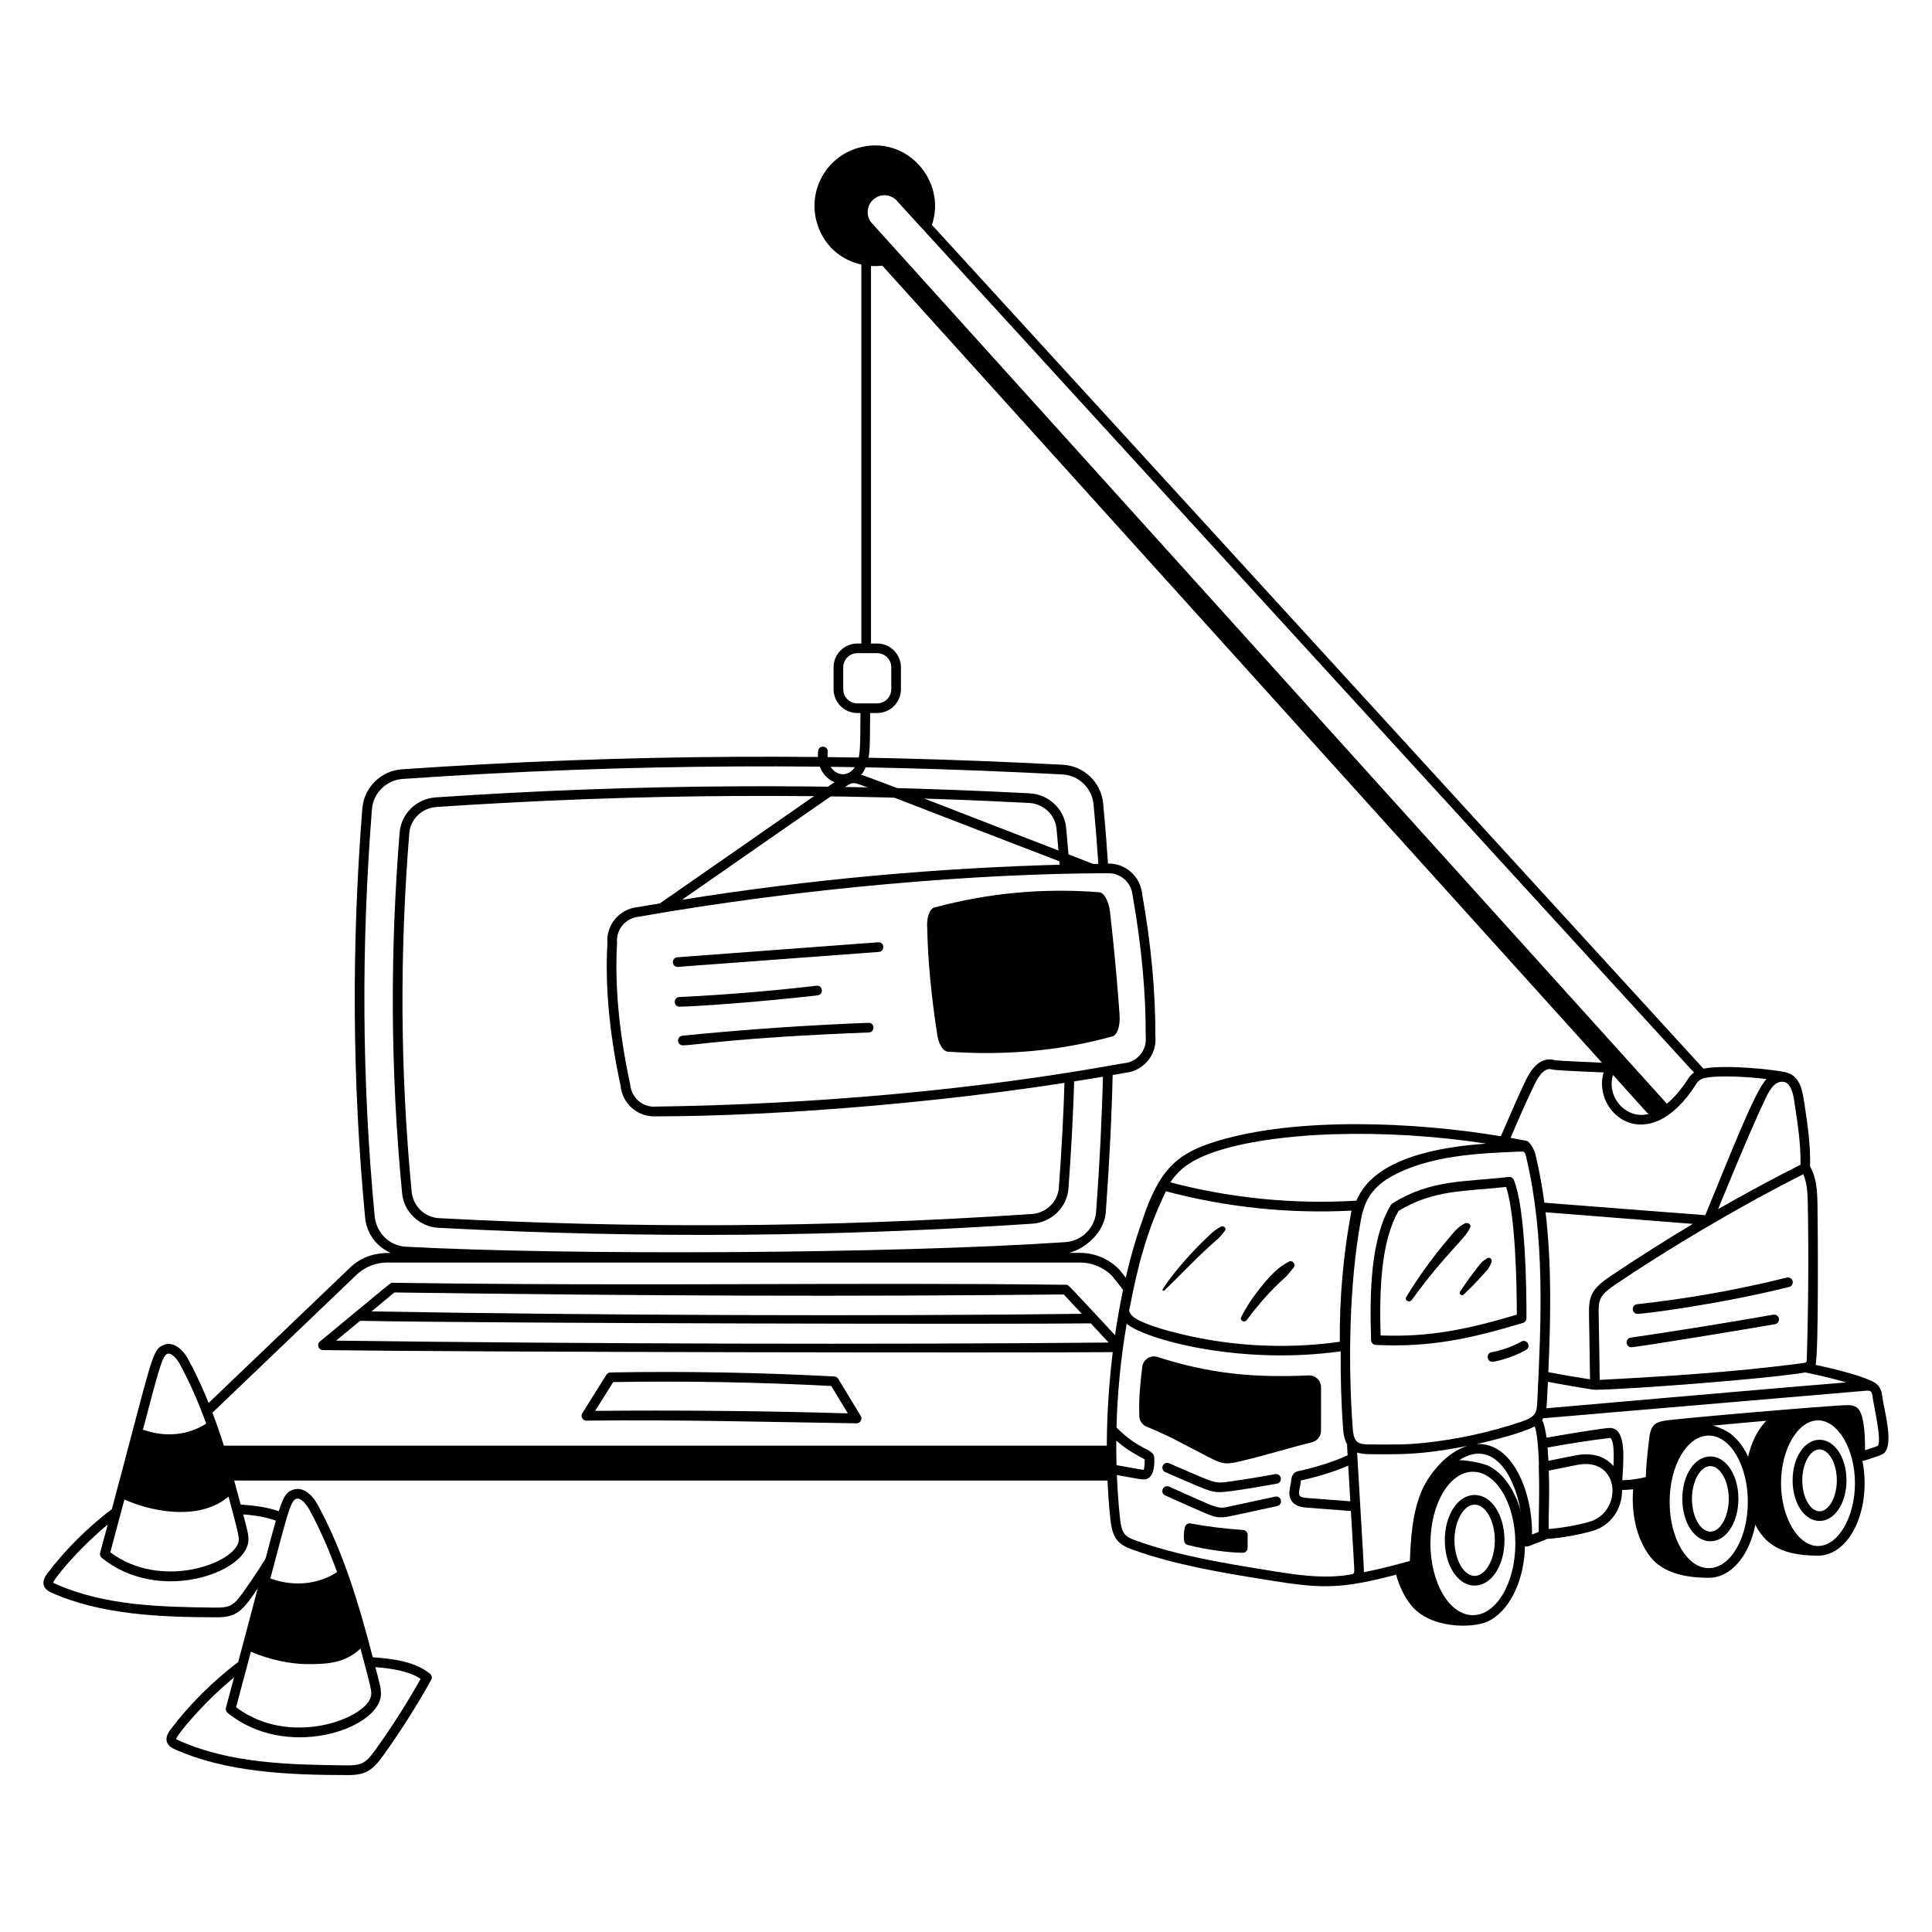 <svg xmlns="http://www.w3.org/2000/svg" fill="none" viewBox="0 0 200 200" height="400" width="400"><g id="on-site-work-field--work-on-site-work-field"><g id="laptop"><path id="vector" fill="#000000" d="M110.211 111.6C110.096 115.374 109.896 119.13 109.611 122.954C109.503 124.407 108.3 125.578 106.814 125.677C85.144 127.118 65.541 127.161 45.456 126.104C43.98 126.026 42.762 124.882 42.615 123.356C41.394 110.658 41.39 98.419 42.369 86.248C42.485 84.806 43.684 83.643 45.16 83.543C66.459 82.098 86.251 82.079 106.535 83.122C108.014 83.198 109.233 84.342 109.371 85.784C109.509 87.22 109.621 88.619 109.727 90.01C110.06 90.001 110.394 89.997 110.728 89.989C110.621 88.575 110.506 87.151 110.366 85.688C110.181 83.757 108.556 82.224 106.586 82.123C85.773 81.048 65.884 81.133 45.091 82.545C43.125 82.679 41.526 84.236 41.37 86.168C40.391 98.323 40.384 110.626 41.626 123.539C41.812 125.468 43.435 127 45.401 127.103C67.17 128.249 86.763 128.012 106.878 126.675C108.858 126.543 110.461 124.975 110.606 123.029C110.895 119.147 111.099 115.313 111.214 111.439C110.879 111.492 110.545 111.548 110.209 111.601L110.211 111.6Z"></path><path id="vector_2" fill="#000000" d="M115.858 138.679C110.201 132.613 110.643 133.003 110.33 133C87.873 132.726 67.687 133.169 40.657 132.793C40.387 132.796 41.017 132.349 33.112 138.876C32.754 139.171 32.96 139.755 33.424 139.761C49.413 139.983 106.122 140.057 115.686 139.969C115.742 139.539 115.795 139.109 115.858 138.679ZM40.827 133.795C67.684 134.167 87.793 134.226 110.12 134.002L111.992 136.006C91.164 136.268 61.358 136.167 38.457 135.755L40.827 133.795ZM34.798 138.779L37.273 136.733C51.933 137.006 104.994 137.099 112.915 136.994L114.769 138.979C91.923 139.199 60.163 139.12 34.797 138.78L34.798 138.779Z"></path><path id="vector_3" fill="#000000" d="M88.674 147.341C79.342 147.204 70.442 146.954 60.708 147.062C60.346 147.086 60.06 146.646 60.279 146.296L62.777 142.309C62.867 142.166 63.023 142.078 63.192 142.075C70.888 141.939 78.686 142.08 86.371 142.492C86.536 142.501 86.686 142.591 86.772 142.733L89.103 146.582C89.305 146.914 89.064 147.347 88.674 147.341ZM87.769 146.312L86.053 143.478C78.566 143.082 70.975 142.945 63.48 143.071L61.612 146.053C69.679 145.974 79.441 146.053 87.769 146.312Z"></path><path id="vector_4" fill="#000000" d="M22.647 149.652C23.03 150.847 23.383 152.053 23.72 153.265H115.135C115.073 152.062 115.047 150.857 115.045 149.652H22.647Z"></path><path id="vector_5" fill="#000000" d="M115.89 131.447C114.831 130.335 113.343 129.697 111.807 129.697H110.666C112.567 129.191 114.331 127.415 114.47 125.505C114.829 120.565 115.084 115.703 115.195 110.768C114.861 110.826 114.525 110.88 114.19 110.937C114.077 115.762 113.828 120.546 113.472 125.433C113.35 127.115 111.988 128.469 110.305 128.583C92.368 129.797 58.973 129.967 42 129.059C40.329 128.97 38.95 127.645 38.783 125.881C37.449 111.757 37.388 97.909 38.504 83.767C38.636 82.098 39.994 80.753 41.664 80.638C65.325 79.004 87.263 78.975 109.989 80.169C111.663 80.257 113.044 81.581 113.201 83.25C113.416 85.528 113.59 87.747 113.737 89.927C114.09 89.923 113.737 89.922 114.738 89.913C114.591 87.709 114.414 85.464 114.197 83.155C113.994 80.996 112.208 79.283 110.043 79.169C87.278 77.972 65.2 78.01 41.596 79.639C39.436 79.788 37.679 81.529 37.508 83.688C36.384 97.936 36.454 111.844 37.799 126.073C37.953 127.698 39.005 129.07 40.44 129.698C38.991 129.698 37.684 129.966 36.39 131.08L21.2 145.612C21.334 145.947 21.463 146.284 21.59 146.622L37.062 131.82C37.903 131.096 38.978 130.697 40.087 130.697H111.808C113.071 130.697 114.295 131.222 115.137 132.102L116.681 134.048C116.769 133.635 116.883 133.229 116.978 132.818L115.89 131.447Z"></path></g><g id="sign"><path id="vector_6" fill="#000000" d="M118.239 92.563C118.061 90.649 116.356 89.233 114.486 89.41C114.049 89.415 113.611 89.431 113.174 89.438C88.328 79.85 89.07 80.004 88.22 80.081C87.281 80.168 88.02 79.845 68.301 93.525C67.545 93.652 66.786 93.767 66.032 93.9C64.04 94.086 62.708 95.883 62.881 97.618C62.619 102.019 63.081 107.012 64.245 112.4C64.413 114.206 65.938 115.566 67.685 115.566C80.585 115.566 99.74 114.071 116.474 111.06C118.377 110.872 119.779 109.176 119.604 107.317C119.624 102.729 119.162 97.751 118.239 92.563ZM88.312 81.077C88.814 81.024 88.499 81.044 110.526 89.494C97.165 89.818 83.767 91.041 70.6 93.145C88.137 80.951 87.783 81.125 88.313 81.077H88.312ZM116.359 110.066C115.267 110.179 96.228 114.15 67.947 114.553C66.656 114.676 65.381 113.771 65.232 112.248C64.078 106.89 63.623 101.988 63.878 97.602C63.756 96.288 64.687 95.031 66.165 94.891C83.234 91.889 101.494 90.398 114.767 90.398C116.036 90.398 117.123 91.37 117.248 92.697C118.166 97.867 118.623 102.784 118.605 107.361C118.732 108.729 117.727 109.94 116.359 110.066Z"></path><path id="vector_7" fill="#000000" d="M115.062 107.311C109.704 108.79 104.079 109.28 98.212 108.873C97.64 108.926 97.087 108.005 96.977 106.816C96.401 103.006 96.052 99.436 95.99 96.168C95.88 94.979 96.254 93.971 96.826 93.918C102.392 92.431 108.01 91.924 113.676 92.356C114.248 92.303 114.777 93.227 114.911 94.414C115.326 98.086 115.661 101.64 115.898 105.062C115.981 106.254 115.634 107.258 115.062 107.311Z"></path><path id="vector_8" fill="#000000" d="M70.155 100.095C69.518 100.095 69.483 99.144 70.118 99.096L90.902 97.545C91.562 97.489 91.636 98.493 90.976 98.542C90.976 98.542 70.166 100.094 70.154 100.094L70.155 100.095Z"></path><path id="vector_9" fill="#000000" d="M70.351 104.212C69.705 104.218 69.682 103.243 70.328 103.212C75.049 102.985 79.826 102.591 84.526 102.043C85.183 101.963 85.3 102.96 84.642 103.036C78.652 103.735 71.991 104.196 70.351 104.212Z"></path><path id="vector_10" fill="#000000" d="M70.693 108.213C70.063 108.213 70.017 107.278 70.644 107.215C77.019 106.577 83.499 106.128 89.904 105.881C90.57 105.86 90.6 106.854 89.943 106.88C75.93 107.421 71.957 108.213 70.693 108.213Z"></path></g><g id="crane"><path id="vector_11" fill="#000000" d="M154.131 151.762C153.718 151.554 151.993 151.064 150.222 151.141C146.865 153.831 146.61 157.74 146.433 161.976C145.699 162.181 145.032 162.361 144.398 162.526C144.715 163.888 145.264 165.149 146.058 166.148C148.045 168.648 152.446 168.552 153.951 167.882C156.21 166.876 157.869 163.625 157.869 159.78C157.869 156.037 156.297 152.857 154.131 151.763V151.762ZM152.474 167.202C150.051 167.202 148.079 163.872 148.079 159.779C148.079 155.686 150.051 152.356 152.474 152.356C154.897 152.356 156.869 155.686 156.869 159.779C156.869 163.872 154.897 167.202 152.474 167.202Z"></path><path id="vector_12" fill="#000000" d="M152.656 164.137C150.924 164.137 149.567 162.077 149.567 159.447C149.567 156.817 150.924 154.757 152.656 154.757C154.388 154.757 155.744 156.817 155.744 159.447C155.744 162.077 154.388 164.137 152.656 164.137ZM152.656 155.757C151.524 155.757 150.567 157.447 150.567 159.447C150.567 161.447 151.524 163.137 152.656 163.137C153.788 163.137 154.744 161.447 154.744 159.447C154.744 157.447 153.787 155.757 152.656 155.757Z"></path><path id="vector_13" fill="#000000" d="M189.983 146.555C189.762 146.422 189.386 146.256 188.915 146.103C187.472 146.209 185.521 146.365 183.456 146.536C181.973 147.66 181.087 149.614 180.797 151.728C181.371 153.294 181.574 155.144 181.337 156.981C182.323 159.596 184.036 161.043 188.198 161.043C190.904 161.043 193.024 157.747 193.024 153.54C193.024 150.319 191.78 147.636 189.982 146.555H189.983ZM188.198 160.043C186.124 160.043 184.371 157.065 184.371 153.54C184.371 150.015 186.123 147.037 188.198 147.037C190.273 147.037 192.024 150.015 192.024 153.54C192.024 157.065 190.272 160.043 188.198 160.043Z"></path><path id="vector_14" fill="#000000" d="M188.359 157.449C186.796 157.449 185.571 155.603 185.571 153.246C185.571 150.889 186.796 149.043 188.359 149.043C189.922 149.043 191.147 150.889 191.147 153.246C191.147 155.603 189.922 157.449 188.359 157.449ZM188.359 150.043C187.39 150.043 186.571 151.51 186.571 153.246C186.571 154.982 187.39 156.449 188.359 156.449C189.328 156.449 190.147 154.982 190.147 153.246C190.147 151.51 189.328 150.043 188.359 150.043Z"></path><path id="vector_15" fill="#000000" d="M179.138 148.415C177.948 147.513 174.434 146.469 172.227 147.895C171.871 148.125 171.554 148.411 171.257 148.721C171.214 148.987 170.787 153.294 170.853 153.294C170.287 153.457 169.707 153.563 169.123 153.637C168.772 156.336 169.339 159.271 170.863 161.189C172.237 162.918 174.679 163.333 176.887 163.333C179.717 163.333 181.934 159.88 181.934 155.473C181.934 152.334 180.809 149.682 179.138 148.417V148.415ZM176.887 162.332C174.656 162.332 172.84 159.254 172.84 155.472C172.84 151.69 174.655 148.612 176.887 148.612C179.119 148.612 180.934 151.689 180.934 155.472C180.934 159.255 179.119 162.332 176.887 162.332Z"></path><path id="vector_16" fill="#000000" d="M177.056 159.555C175.428 159.555 174.152 157.626 174.152 155.163C174.152 152.7 175.428 150.771 177.056 150.771C178.684 150.771 179.96 152.7 179.96 155.163C179.96 157.626 178.684 159.555 177.056 159.555ZM177.056 151.771C176.024 151.771 175.152 153.324 175.152 155.163C175.152 157.002 176.024 158.555 177.056 158.555C178.088 158.555 178.96 157.002 178.96 155.163C178.96 153.324 178.088 151.771 177.056 151.771Z"></path><path id="vector_17" fill="#000000" d="M159.795 159.32C159.518 159.323 159.293 159.093 159.295 158.816C159.313 156.489 159.39 154.172 159.311 151.842C159.302 151.597 159.473 151.383 159.713 151.335L163.074 150.666C168.836 149.518 169.534 157.199 164.745 158.516C162.99 158.998 160.924 159.306 159.796 159.32H159.795ZM160.323 152.233C160.377 154.288 160.322 156.345 160.301 158.283C161.735 158.166 163.138 157.92 164.48 157.552C168.062 156.566 167.746 150.76 163.27 151.647L160.324 152.233H160.323Z"></path><path id="vector_18" fill="#000000" d="M169.522 136.011C168.895 136.011 168.845 135.082 169.468 135.014C174.675 134.445 179.891 133.517 184.97 132.256C185.236 132.192 185.509 132.352 185.576 132.621C185.642 132.889 185.479 133.161 185.211 133.227C177.941 135.032 170.247 136.011 169.522 136.011Z"></path><path id="vector_19" fill="#000000" d="M168.882 139.466C168.266 139.466 168.201 138.561 168.81 138.471C173.724 137.753 178.692 136.953 183.578 136.094C183.849 136.048 184.109 136.228 184.157 136.5C184.204 136.772 184.023 137.031 183.751 137.079C180.837 137.591 169.436 139.465 168.882 139.465V139.466Z"></path><path id="vector_20" fill="#000000" d="M142.41 139.226C142.15 139.213 141.943 139.003 141.934 138.743C141.772 133.778 141.889 128.232 143.982 124.74C144.023 124.672 144.078 124.615 144.145 124.573C148.142 122.07 151.641 122.373 156.193 121.836C156.412 121.81 156.633 121.938 156.716 122.148C157.913 125.168 158.026 133.168 158.019 136.467C158.019 136.688 157.874 136.882 157.663 136.945C152.18 138.591 148.036 139.498 142.41 139.226ZM142.919 138.247C147.976 138.428 151.849 137.631 157.02 136.094C157.017 133.309 156.91 125.942 155.916 122.874C151.674 123.337 148.385 123.141 144.78 125.356C142.94 128.529 142.786 133.6 142.919 138.247Z"></path><path id="vector_21" fill="#000000" d="M90.8 66.617H90.166V27.03C90.166 26.754 89.942 26.53 89.666 26.53C89.39 26.53 89.166 26.754 89.166 27.03V66.617H88.753C87.395 66.617 86.29 67.722 86.29 69.081V71.349C86.29 72.707 87.395 73.813 88.753 73.813H89.075C89.048 77.245 89.066 78.124 88.741 78.939C87.887 81.079 85.439 80.167 85.687 77.847C85.757 77.193 84.763 77.076 84.693 77.741C84.322 81.214 88.388 82.522 89.67 79.31C90.098 78.24 90.049 77.153 90.076 73.813H90.8C92.158 73.813 93.264 72.708 93.264 71.349V69.081C93.264 67.723 92.159 66.617 90.8 66.617ZM92.264 71.348C92.264 72.155 91.607 72.812 90.8 72.812H88.754C87.947 72.812 87.291 72.155 87.291 71.348V69.08C87.291 68.273 87.947 67.616 88.754 67.616H90.8C91.607 67.616 92.264 68.273 92.264 69.08V71.348Z"></path><path id="vector_22" fill="#000000" d="M154.498 140.972C153.892 140.972 153.813 140.088 154.41 139.98C155.493 139.784 156.531 139.412 157.493 138.875C157.734 138.74 158.039 138.826 158.173 139.068C158.308 139.309 158.221 139.613 157.98 139.748C156.506 140.571 154.812 140.972 154.498 140.972Z"></path><path id="vector_23" fill="#000000" d="M136.749 143.571C136.74 142.881 136.155 142.351 135.466 142.382C129.717 142.643 125.248 142.206 119.808 140.472C119.087 140.242 118.336 140.741 118.246 141.493C118.032 143.278 117.877 144.719 117.943 146.623C117.959 147.102 118.273 147.519 118.717 147.698C121.132 148.673 122.787 149.655 125.244 150.907C126.531 151.563 126.905 151.617 128.267 151.301C131.095 150.643 133.144 149.963 135.814 149.301C136.357 149.166 136.745 148.685 136.748 148.125C136.754 146.92 136.767 144.885 136.751 143.572L136.749 143.571Z"></path><path id="vector_24" fill="#000000" d="M194.868 144.641C194.731 143.46 194.279 143.185 193.523 142.858C192.27 142.315 190.199 141.779 187.942 141.286C188.284 140.244 188.178 126.547 188.145 124.666C188.119 123.204 188.036 121.898 187.378 120.756C187.439 118.562 187.117 116.394 186.8 114.297C186.611 113.045 186.392 111.435 184.994 111.04C183.91 110.729 178.611 110.177 176.338 110.624L96.472 23.281C98.035 18.681 93.762 13.855 88.797 15.32C85.483 16.3 83.594 19.775 84.574 23.089C85.523 26.296 88.522 27.839 91.341 27.503L165.835 110.011C163.608 109.915 161.232 109.807 160.95 109.748C159.194 109.25 158.231 111.248 157.914 111.903C157.411 112.945 156.381 115.263 155.366 117.621C146.285 116.117 134.327 115.636 126.087 118.094C121.863 119.354 120.005 121.015 118.237 126.386C115.413 134.262 113.809 146.445 114.94 157.21C115.158 159.29 115.746 159.885 117.27 160.428C121.772 162.035 126.539 162.806 131.149 163.553C137.246 164.539 138.947 164.586 146.566 162.46C146.775 162.402 146.922 162.216 146.931 162C147.028 159.67 147.129 157.262 147.952 155.072C148.671 153.16 150.559 150.943 152.475 150.543C155.996 149.809 157.907 155.658 157.549 159.554C157.515 159.926 157.884 160.199 158.226 160.067L159.971 159.396C160.163 159.322 160.29 159.138 160.292 158.933C160.305 157.091 160.46 152.86 160.205 149.848C162.346 149.462 164.507 149.11 166.715 148.849C167.312 149.411 166.938 152.794 166.94 153.361C166.942 153.94 167.274 154.244 167.813 154.244C168.749 154.244 169.906 154.089 170.99 153.777C171.229 153.708 171.381 153.475 171.347 153.229C171.355 152.784 171.68 149.268 171.741 148.85C171.834 148.2 171.908 148.15 172.469 148.06C173.304 147.928 191.327 146.228 191.629 146.521C191.962 146.849 192.138 149.159 192.055 150.365C192.047 150.488 192.021 150.86 192.328 151.095C192.706 151.385 192.922 151.235 194.527 150.688C194.674 150.638 194.876 150.569 195.051 150.409C196.086 149.461 194.999 145.784 194.866 144.643L194.868 144.641ZM164.494 136.17C164.522 137.167 164.598 142.771 164.598 142.789C162.963 142.536 161.533 142.284 160.282 142.047C160.524 136.566 160.644 130.995 159.996 125.493L175.244 126.698C172.589 128.281 169.375 130.312 166.658 132.147C164.764 133.427 164.439 134.188 164.494 136.17ZM160.236 143.048C162.634 143.493 164.911 143.872 165.112 143.87C168.702 143.836 183.349 142.706 186.883 142.073C188.402 142.388 189.843 142.726 191.12 143.106C188.001 143.338 161.73 145.641 160.078 145.784C160.14 145.335 160.137 145.136 160.236 143.048ZM187.144 124.684C187.237 129.974 187.202 135.337 187.04 140.625C187.028 141.056 187.025 141.052 186.623 141.106C179.514 142.062 172.076 142.508 165.601 142.844C165.6 142.785 165.523 137.143 165.495 136.141C165.449 134.521 165.594 134.073 167.218 132.975C172.489 129.413 179.622 125.119 186.671 121.557C187.069 122.441 187.124 123.504 187.144 124.684ZM184.58 111.983C185.336 112.052 185.611 113.121 185.724 113.871C186.067 116.153 186.43 118.348 186.387 120.572C183.605 121.975 180.376 123.723 177.86 125.166C177.906 125.05 181.133 117.099 182.776 113.693C183.164 112.889 183.683 111.911 184.58 111.983ZM90.147 22.978C89.618 22.243 89.747 21.209 90.439 20.625C91.16 20.017 92.318 20.041 93.006 20.968L175.364 111.034C175.132 111.205 174.927 111.4 174.775 111.64C174.182 112.58 173.411 113.541 172.559 114.26L90.147 22.978ZM170.658 115.316C168.338 115.927 166.275 113.569 166.976 111.274C170.595 115.282 170.4 115.111 170.658 115.316ZM158.815 112.337C159.448 111.025 160.025 110.527 160.678 110.709C160.952 110.787 162.213 110.855 166.003 111.018C164.77 115.164 170.586 120.158 175.62 112.174C175.734 111.993 175.886 111.85 176.085 111.735C176.856 111.289 180.329 111.389 182.874 111.699C181.68 112.888 179.155 119.442 176.531 125.795C175.799 125.736 166.429 125.021 159.873 124.503C159.647 122.834 159.349 121.171 158.955 119.521C158.84 119.04 158.378 118.17 158.034 118.102C157.495 117.994 156.939 117.89 156.373 117.789C157.179 115.9 158.043 113.935 158.815 112.337ZM122.457 120.933C125.61 118.297 133.546 117.553 138.031 117.417C143.318 117.254 148.628 117.588 153.862 118.388C149.06 118.723 142.255 119.843 140.416 124.291C133.917 124.686 127.44 124.043 121.147 122.396C121.522 121.858 121.948 121.359 122.457 120.933ZM120.696 123.322C126.968 124.986 133.424 125.658 139.904 125.323C139.065 129.791 138.659 134.353 138.695 138.899C132.858 139.725 126.784 139.349 121.098 137.806C119.933 137.49 119.068 137.2 118.292 136.865C117.745 136.629 117.009 136.26 116.888 135.677C117.787 130.991 118.721 127.388 120.696 123.322ZM115.556 149.132C116.768 150.179 117.606 150.585 118.497 151.068C118.51 151.411 118.462 152.043 118.401 152.152C118.29 152.173 116.218 151.783 115.582 151.672C115.559 150.826 115.55 149.979 115.556 149.132ZM140.124 162.889C140.061 162.953 139.857 162.988 139.76 163.004C136.964 163.478 134.089 163.013 131.309 162.564C126.743 161.825 122.021 161.061 117.606 159.485C116.455 159.073 116.113 158.804 115.934 157.104C115.78 155.64 115.681 154.168 115.619 152.694C117.979 153.106 118.388 153.269 118.823 153.057C119.665 152.646 119.481 150.828 119.478 150.81C119.329 149.934 118.025 150.21 115.58 147.782C115.673 144.183 116.022 140.584 116.634 137.034C118.458 138.612 128.267 141.366 138.785 139.889C138.771 142.553 138.84 145.232 139.032 147.875C139.086 148.624 139.241 149.158 139.47 149.545C139.439 149.68 139.443 149.549 139.507 150.649C138.193 151.267 136.295 151.879 134.334 152.308C133.928 152.397 133.698 152.743 133.649 153.348C133.603 153.916 133.234 154.721 133.73 155.408C134.144 155.982 134.891 156.039 135.292 156.07L139.844 156.42C140.207 162.648 140.258 162.754 140.126 162.888L140.124 162.889ZM139.568 151.723L139.783 155.414L135.367 155.075C134.391 155 134.391 154.807 134.551 154.018C134.666 153.452 134.636 153.414 134.664 153.261C135.656 153.04 137.761 152.516 139.568 151.723ZM147.016 154.718C146.181 156.94 146.045 159.298 145.948 161.592C144.543 161.983 142.82 162.441 141.179 162.756C141.209 162.4 141.202 162.588 140.49 150.365C141.126 150.574 141.816 150.542 143.903 150.542C146.261 150.542 148.562 150.346 151.891 149.682C149.708 150.349 147.775 152.699 147.016 154.718ZM147.491 149.36C145.254 149.6 143.81 149.522 142.342 149.533C140.665 149.543 140.155 149.549 140.029 147.804C139.541 141.071 139.667 132.891 140.885 126.251C141.281 124.093 142.217 122.788 144.118 121.746C148.064 119.581 153.21 119.378 157.346 119.214C157.791 119.195 157.851 119.197 157.983 119.754C159.963 128.051 159.544 136.72 159.138 145.104C159.081 146.279 158.987 146.676 157.398 147.207C154.192 148.276 150.859 149 147.492 149.361L147.491 149.36ZM159.296 158.581L158.591 158.852C158.687 154.797 156.717 149.281 152.874 149.486C154.188 149.196 157.719 148.322 158.869 147.652C159.535 149.387 159.315 156.687 159.296 158.581ZM194.378 149.668C194.278 149.752 193.163 150.09 193.063 150.124C193.081 149.208 193.066 146.512 192.323 145.797C191.962 145.449 191.454 145.455 191.186 145.46C189.587 145.481 173.889 146.82 172.313 147.07C171.344 147.224 170.914 147.578 170.752 148.703C170.747 148.738 170.381 151.534 170.379 152.903C169.601 153.1 168.798 153.212 167.943 153.235C168.008 151.556 168.506 147.819 166.653 147.819C166.091 147.819 162.679 148.374 160.095 148.83C159.989 148.049 159.845 147.401 159.643 146.993C159.683 146.939 159.71 146.877 159.744 146.819L193.092 143.974C193.629 143.927 193.779 143.944 193.874 144.757C193.956 145.462 194.845 149.186 194.377 149.668H194.378Z"></path><path id="vector_25" fill="#000000" d="M128.689 158.381C126.867 158.264 125.034 158.038 123.241 157.708C122.98 157.657 122.725 157.826 122.664 158.085C122.546 158.585 122.518 159.038 122.577 159.508C122.602 159.711 122.749 159.879 122.947 159.93C124.824 160.42 127.15 160.729 128.654 160.744C128.926 160.747 129.153 160.524 129.154 160.245L129.157 158.88C129.157 158.616 128.952 158.398 128.689 158.381Z"></path><path id="vector_26" fill="#000000" d="M126.3 154.467C125.257 154.467 124.806 154.196 120.628 152.395C120.375 152.286 120.257 151.992 120.366 151.738C120.475 151.485 120.769 151.368 121.023 151.476C125.818 153.525 125.595 153.609 127.24 153.378C128.829 153.153 130.432 152.893 132.006 152.602C132.28 152.551 132.538 152.732 132.589 153.003C132.639 153.274 132.46 153.535 132.188 153.586C131.254 153.758 127.25 154.467 126.3 154.467Z"></path><path id="vector_27" fill="#000000" d="M126.395 157.071C125.545 157.071 125.357 156.907 120.62 154.808C120.368 154.696 120.254 154.401 120.366 154.148C120.477 153.896 120.773 153.782 121.026 153.894C126.379 156.264 125.942 156.241 127.414 155.922L132.007 154.929C132.274 154.871 132.543 155.042 132.601 155.312C132.659 155.582 132.488 155.848 132.218 155.906C126.934 157.051 126.965 157.071 126.396 157.071H126.395Z"></path><path id="vector_28" fill="#000000" d="M120.529 133.594C122.258 131.95 123.363 130.694 125.266 128.966C126.178 128.138 126.183 128.224 126.814 127.392C127.008 127.136 126.642 126.837 126.397 126.975C126.059 127.165 125.755 127.357 125.466 127.619C123.991 128.957 121.684 131.383 120.357 133.461C120.289 133.568 120.441 133.677 120.529 133.594Z"></path><path id="vector_29" fill="#000000" d="M129.064 136.65C131.466 133.436 132.885 132.466 133.281 131.988C133.485 131.742 133.686 131.495 133.896 131.254C134.189 130.917 133.82 130.373 133.404 130.616C132.757 130.993 132.107 131.292 130.596 133.154C129.791 134.146 129.082 135.181 128.498 136.318C128.301 136.702 128.816 136.982 129.065 136.649L129.064 136.65Z"></path><path id="vector_30" fill="#000000" d="M146.132 134.585C149.817 129.533 151.695 128.272 152.197 127.053C152.333 126.723 151.911 126.521 151.658 126.638C150.906 126.986 150.409 127.669 149.888 128.288C148.131 130.379 146.812 132.232 145.579 134.261C145.36 134.621 145.894 134.91 146.132 134.584V134.585Z"></path><path id="vector_31" fill="#000000" d="M151.521 134.012C152.816 132.743 152.612 132.952 153.778 131.669C154.201 131.204 154.249 131.011 154.388 130.692C154.543 130.338 154.179 130.099 153.95 130.254C153.554 130.52 153.444 130.555 153.072 131.042C152.003 132.438 152.151 132.227 151.141 133.719C150.984 133.951 151.329 134.201 151.521 134.012Z"></path><path id="vector_32" fill="#000000" d="M188.391 146.227C188.391 146.227 189.895 146.649 190.925 147.916C191.955 149.183 192.456 150.661 192.456 150.661C192.496 145.878 192.278 145.962 190.925 146.016C190.265 146.042 188.391 146.227 188.391 146.227Z"></path></g><g id="cone"><path id="vector_33" fill="#000000" d="M27.532 163.162C27.87 161.879 28.155 160.796 28.4 159.881C27.366 161.593 26.286 163.283 25.123 164.901C24.119 166.297 23.715 166.439 22.163 166.418C16.851 166.348 10.83 166.269 5.679 163.929C5.638 163.911 5.515 163.855 5.499 163.851C5.496 163.575 7.876 160.542 11.156 157.814L10.365 160.749C10.313 160.939 10.379 161.143 10.532 161.267C16.344 165.996 25.237 162.916 25.696 159.662C25.797 158.947 25.57 158.303 25.175 156.77C26.424 156.866 27.893 157.077 29.024 157.617C29.132 157.242 29.231 156.912 29.32 156.631C27.998 156.038 26.361 155.855 24.909 155.745C23.572 150.634 22.058 145.455 19.493 140.736C18.78 139.424 17.78 138.856 16.891 139.247C15.719 139.762 15.781 140.517 11.583 156.219C9.083 158.12 6.774 160.401 4.89 162.898C4.297 163.683 4.339 164.419 5.265 164.839C10.375 167.16 16.617 167.421 22.465 167.421C24.769 167.421 25.231 166.63 27.532 163.162ZM17.295 140.161C17.706 139.98 18.27 140.578 18.615 141.213C19.689 143.189 20.577 145.256 21.345 147.37C19.672 148.475 17.274 148.89 14.797 147.995C16.38 142.049 16.766 140.393 17.295 140.161ZM12.877 155.231C16.293 156.739 20.934 157.269 23.657 154.921C24.627 158.549 24.77 159.072 24.707 159.522C24.383 161.819 16.694 164.667 11.418 160.69C11.912 158.862 12.396 157.045 12.878 155.232L12.877 155.231Z"></path><path id="vector_34" fill="#000000" d="M44.512 173.26C42.906 171.972 40.644 171.713 38.591 171.559C37.187 166.197 35.602 160.763 32.912 155.812C32.331 154.744 31.318 153.775 30.215 154.261C28.992 154.799 29.033 155.683 24.661 172.049C22.038 174.042 19.617 176.434 17.642 179.052C17.03 179.864 17.072 180.62 18.025 181.05C23.38 183.482 29.923 183.755 36.05 183.755C37.867 183.755 38.58 183.249 39.667 181.735C41.467 179.232 43.14 176.593 44.637 173.893C44.755 173.68 44.702 173.413 44.512 173.26ZM30.617 155.176C31.134 154.948 31.768 155.804 32.032 156.289C33.158 158.361 34.088 160.527 34.894 162.742C33.123 163.92 30.577 164.345 27.985 163.403C29.678 157.045 30.051 155.425 30.617 155.175V155.176ZM31.688 172.268C34.184 172.295 35.774 172.076 37.32 170.664C38.344 174.495 38.488 175.042 38.422 175.5C38.087 177.861 30.048 180.976 24.437 176.731C24.957 174.807 25.467 172.895 25.974 170.986C27.894 171.822 30.08 172.25 31.688 172.268ZM38.854 181.151C37.798 182.621 37.364 182.774 35.731 182.751C30.16 182.678 23.845 182.595 18.437 180.138C18.318 180.084 18.248 180.045 18.236 180.037C18.216 179.751 20.756 176.519 24.234 173.639L23.386 176.79C23.334 176.98 23.4 177.184 23.553 177.308C29.591 182.222 38.926 179.074 39.413 175.641C39.518 174.904 39.291 174.26 38.857 172.584C40.405 172.701 42.262 172.948 43.546 173.793C42.123 176.325 40.546 178.798 38.854 181.151Z"></path></g></g></svg>